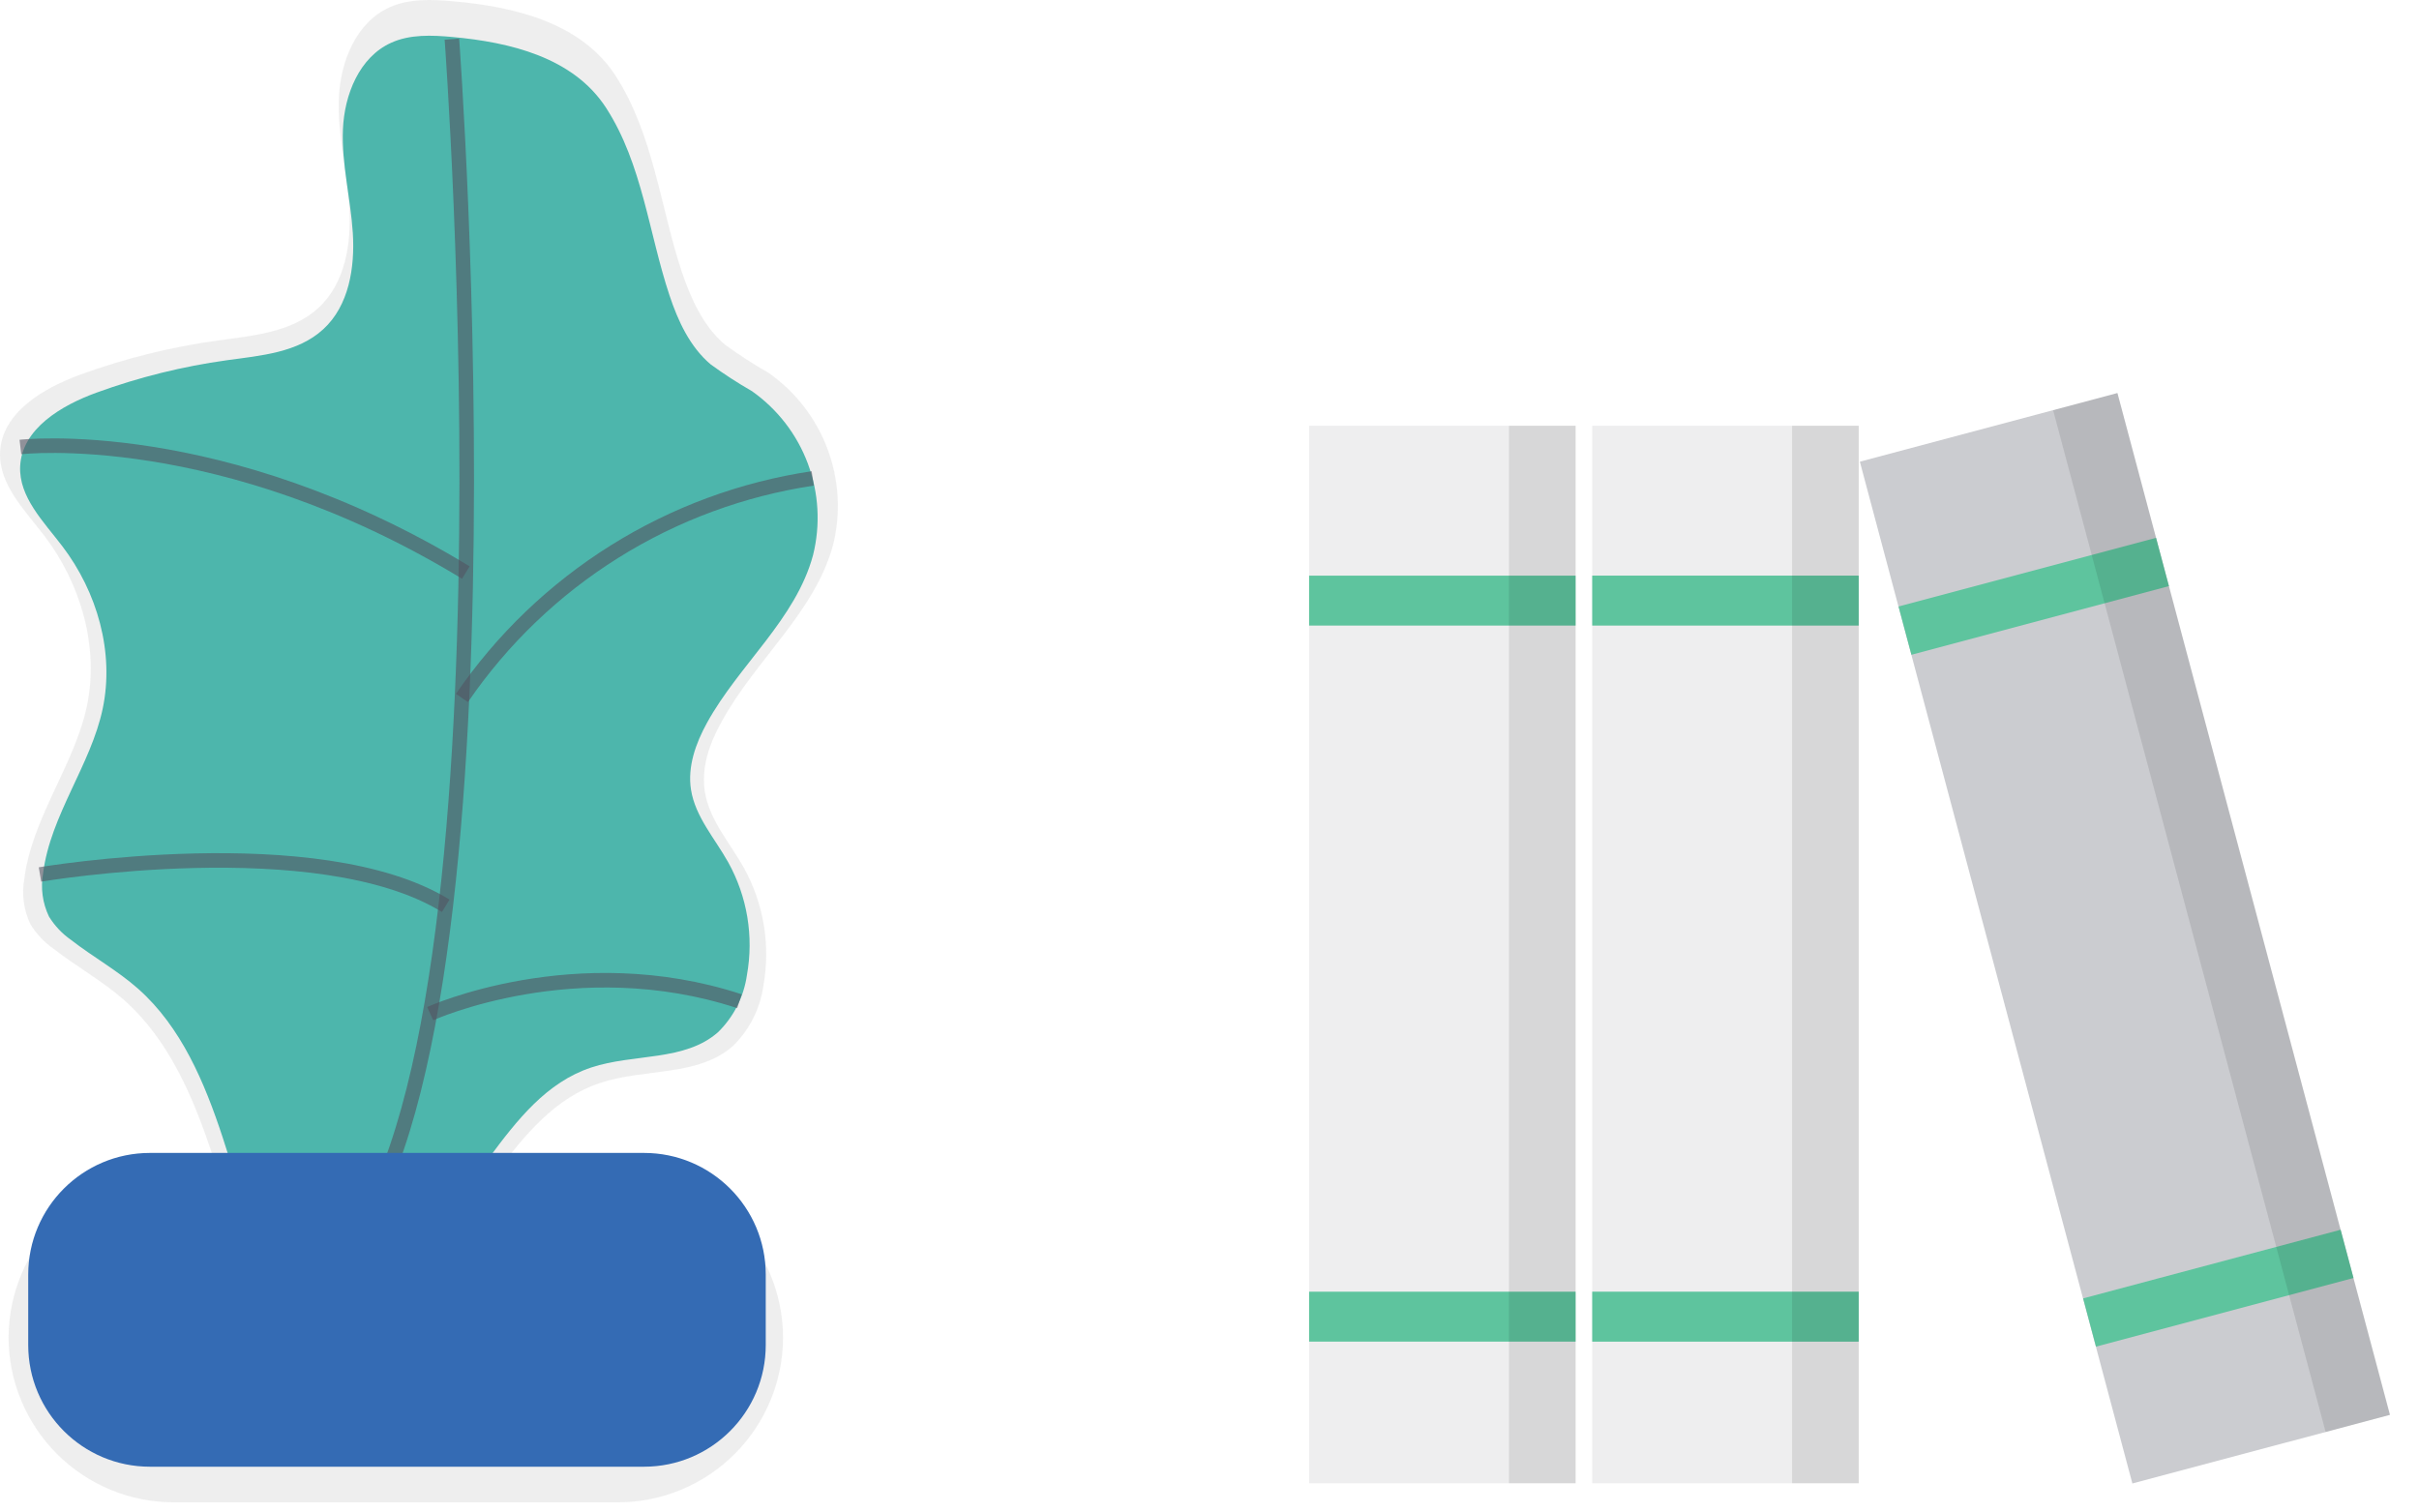 <?xml version="1.0" encoding="UTF-8" standalone="no"?>
<svg
   xmlns:dc="http://purl.org/dc/elements/1.1/"
   xmlns:cc="http://creativecommons.org/ns#"
   xmlns:rdf="http://www.w3.org/1999/02/22-rdf-syntax-ns#"
   xmlns:svg="http://www.w3.org/2000/svg"
   xmlns="http://www.w3.org/2000/svg"
   xmlns:sodipodi="http://sodipodi.sourceforge.net/DTD/sodipodi-0.dtd"
   xmlns:inkscape="http://www.inkscape.org/namespaces/inkscape"
   width="166.265"
   height="103.961"
   viewBox="0 0 166.265 103.961"
   version="1.1"
   id="svg167"
   sodipodi:docname="blob.svg"
   style="fill:none"
   inkscape:version="0.92.4 (5da689c313, 2019-01-14)">
  <sodipodi:namedview
     pagecolor="#ffffff"
     bordercolor="#666666"
     borderopacity="1"
     objecttolerance="10"
     gridtolerance="10"
     guidetolerance="10"
     inkscape:pageopacity="0"
     inkscape:pageshadow="2"
     inkscape:window-width="1920"
     inkscape:window-height="1106"
     id="namedview169"
     showgrid="false"
     inkscape:zoom="0.28069386"
     inkscape:cx="786.01677"
     inkscape:cy="-412.43392"
     inkscape:window-x="-11"
     inkscape:window-y="-11"
     inkscape:window-maximized="1"
     inkscape:current-layer="svg167" />
  <g
     id="g1006"
     transform="translate(0,-25)">
    <g
       id="g4"
       style="opacity:0.7">
      <path
         id="path2"
         d="M 57.259,62.483 C 57.804,60.291 57.672,57.984 56.88,55.868 56.089,53.753 54.675,51.926 52.824,50.63 51.8,50.044 50.808,49.403 49.852,48.711 48.349,47.447 47.512,45.581 46.874,43.72 45.388,39.25 44.92,34.242 42.311,30.205 39.935,26.53 35.29,25.454 31.194,25.091 c -1.492,-0.135 -3.06,-0.205 -4.429,0.415 -2.288,1.036 -3.376,3.733 -3.475,6.237 -0.1,2.504 0.55,4.979 0.714,7.483 0.164,2.504 -0.281,5.266 -2.13,6.951 -1.849,1.685 -4.493,1.896 -6.939,2.235 -3.21,0.446 -6.363,1.231 -9.408,2.34 C 2.97,51.683 0.127,53.362 0.004,56.077 -0.095,58.3 1.695,60.067 3.046,61.834 5.562,65.139 6.82,69.492 5.972,73.535 5.123,77.578 2.198,81.223 1.671,85.412 c -0.192,1.064 -0.044,2.161 0.421,3.136 0.41,0.664 0.952,1.237 1.591,1.685 1.58,1.223 3.341,2.2 4.833,3.51 3.113,2.756 4.803,6.763 6.102,10.718 0.123,0.38 0.234,0.767 0.357,1.17 h -3.06 c -3.002,0.008 -5.878,1.204 -8.001,3.326 -2.123,2.123 -3.318,5 -3.326,8.001 0.008,3.002 1.204,5.879 3.326,8.001 2.123,2.123 4.999,3.319 8.001,3.326 h 30.582 c 3.002,-0.007 5.878,-1.203 8.001,-3.326 2.123,-2.122 3.318,-4.999 3.326,-8.001 -0.008,-3.001 -1.204,-5.878 -3.326,-8.001 -2.123,-2.122 -4.999,-3.318 -8.001,-3.326 h -8.384 c 1.983,-2.656 4.055,-5.148 7.114,-6.172 3.06,-1.024 6.763,-0.421 9.162,-2.557 1.122,-1.101 1.852,-2.54 2.077,-4.096 0.509,-2.792 0.035,-5.673 -1.34,-8.156 -0.965,-1.72 -2.375,-3.282 -2.68,-5.231 -0.263,-1.667 0.339,-3.353 1.17,-4.827 2.299,-4.213 6.389,-7.495 7.641,-12.111 z"
         inkscape:connector-curvature="0"
         style="opacity:0.7;fill:url(#paint0_linear)" />
    </g>
    <path
       id="path6"
       d="m 31.101,27.543 c -1.422,-0.129 -2.925,-0.193 -4.218,0.398 -2.176,0.983 -3.212,3.557 -3.312,5.944 -0.1,2.387 0.527,4.739 0.679,7.126 0.152,2.387 -0.269,5.008 -2.03,6.623 -1.761,1.615 -4.277,1.808 -6.611,2.13 -3.056,0.423 -6.058,1.169 -8.958,2.223 -2.434,0.883 -5.143,2.487 -5.266,5.073 -0.094,2.112 1.615,3.803 2.896,5.488 2.399,3.148 3.592,7.296 2.779,11.169 -0.813,3.873 -3.592,7.319 -4.096,11.309 -0.183,1.014 -0.041,2.06 0.404,2.99 0.391,0.632 0.906,1.177 1.515,1.603 1.504,1.17 3.183,2.095 4.605,3.352 2.966,2.627 4.569,6.436 5.81,10.204 1.219,3.7 2.175,7.481 2.861,11.315 2.557,-1.644 5.851,-1.62 8.589,-2.954 5.81,-2.85 7.758,-11.117 13.89,-13.147 2.925,-0.971 6.436,-0.404 8.723,-2.434 1.072,-1.054 1.767,-2.432 1.978,-3.92 0.478,-2.66 0.022,-5.403 -1.293,-7.764 -0.918,-1.638 -2.258,-3.124 -2.551,-4.979 -0.252,-1.586 0.328,-3.195 1.1,-4.599 2.206,-4.008 6.102,-7.114 7.29,-11.532 0.517,-2.084 0.393,-4.276 -0.358,-6.288 -0.751,-2.012 -2.092,-3.75 -3.849,-4.986 C 50.704,51.328 49.76,50.717 48.852,50.056 47.424,48.851 46.605,47.078 46.014,45.3 44.598,41.046 44.148,36.272 41.667,32.428 39.403,28.918 35.003,27.9 31.101,27.543 Z"
       inkscape:connector-curvature="0"
       style="fill:#4db6ac" />
    <path
       id="path8"
       stroke-miterlimit="10"
       d="m 31.06,27.689 c 0,0 5.394,72.257 -8.63,84.66"
       inkscape:connector-curvature="0"
       style="opacity:0.6;stroke:#535461;stroke-miterlimit:10" />
    <path
       id="path10"
       d="M 44.265,104.263 H 10.307 c -4.621,0 -8.367,3.746 -8.367,8.367 v 4.838 c 0,4.621 3.746,8.367 8.367,8.367 h 33.958 c 4.621,0 8.367,-3.746 8.367,-8.367 v -4.838 c 0,-4.621 -3.746,-8.367 -8.367,-8.367 z"
       inkscape:connector-curvature="0"
       style="fill:#346bb4" />
    <path
       id="path12"
       stroke-miterlimit="10"
       d="m 1.402,55.731 c 0,0 13.784,-1.609 30.617,8.63"
       inkscape:connector-curvature="0"
       style="opacity:0.6;stroke:#535461;stroke-miterlimit:10" />
    <path
       id="path14"
       stroke-miterlimit="10"
       d="m 31.75,72.985 c 2.766,-4.038 6.335,-7.462 10.483,-10.059 4.148,-2.597 8.787,-4.311 13.628,-5.036"
       inkscape:connector-curvature="0"
       style="opacity:0.6;stroke:#535461;stroke-miterlimit:10" />
    <path
       id="path16"
       stroke-miterlimit="10"
       d="m 2.748,85.12 c 0,0 19.108,-3.241 27.89,2.153"
       inkscape:connector-curvature="0"
       style="opacity:0.6;stroke:#535461;stroke-miterlimit:10" />
    <path
       id="path18"
       stroke-miterlimit="10"
       d="m 29.568,94.686 c 0,0 10.005,-4.54 21.256,-0.854"
       inkscape:connector-curvature="0"
       style="opacity:0.6;stroke:#535461;stroke-miterlimit:10" />
    <g
       id="g32"
       style="opacity:0.7">
      <g
         id="g22"
         style="opacity:0.1">
        <path
           id="path20"
           d="m 88,52.399 v 10.853 3.616 48.227 3.622 10.244 h 14.469 4.827 V 118.717 115.095 66.868 63.252 52.399 h -4.827 z"
           inkscape:connector-curvature="0"
           style="opacity:0.1;fill:url(#paint1_linear)" />
      </g>
      <g
         id="g26"
         style="opacity:0.1">
        <path
           id="path24"
           d="m 108.501,52.399 v 10.853 3.616 48.227 3.622 10.244 h 14.469 4.821 V 118.717 115.095 66.868 63.252 52.399 h -4.821 z"
           inkscape:connector-curvature="0"
           style="opacity:0.1;fill:url(#paint2_linear)" />
      </g>
      <g
         id="g30"
         style="opacity:0.1">
        <path
           id="path28"
           d="M 166.265,123.977 150.263,63.983 149.333,60.49 146.537,50 l -18.641,4.973 2.797,10.485 0.743,2.785 12.614,47.309 0.936,3.498 2.639,9.9 z"
           inkscape:connector-curvature="0"
           style="opacity:0.1;fill:url(#paint3_linear)" />
      </g>
    </g>
    <path
       id="path34"
       d="M 108.296,54.271 H 89.978 v 72.701 h 18.319 z"
       inkscape:connector-curvature="0"
       style="fill:#535461;fill-opacity:0.1" />
    <path
       id="path36"
       d="M 108.296,64.574 H 89.978 v 3.434 h 18.319 z"
       inkscape:connector-curvature="0"
       style="fill:#5ec49e" />
    <path
       id="path38"
       d="M 108.296,113.802 H 89.978 v 3.435 h 18.319 z"
       inkscape:connector-curvature="0"
       style="fill:#5ec49e" />
    <path
       id="path40"
       d="m 108.296,54.271 h -4.581 v 72.701 h 4.581 z"
       inkscape:connector-curvature="0"
       style="opacity:0.1;fill:#000000" />
    <path
       id="path42"
       d="m 127.756,54.271 h -18.319 v 72.701 h 18.319 z"
       inkscape:connector-curvature="0"
       style="fill:#535461;fill-opacity:0.1" />
    <path
       id="path44"
       d="m 127.756,64.574 h -18.319 v 3.434 h 18.319 z"
       inkscape:connector-curvature="0"
       style="fill:#5ec49e" />
    <path
       id="path46"
       d="m 127.756,113.802 h -18.319 v 3.435 h 18.319 z"
       inkscape:connector-curvature="0"
       style="fill:#5ec49e" />
    <path
       id="path48"
       d="m 127.756,54.271 h -4.581 v 72.701 h 4.581 z"
       inkscape:connector-curvature="0"
       style="opacity:0.1;fill:#000000" />
    <path
       id="path50"
       d="m 145.535,52.021 -17.701,4.72 18.731,70.247 17.7,-4.719 z"
       inkscape:connector-curvature="0"
       style="fill:#535461;fill-opacity:0.3" />
    <path
       id="path52"
       d="m 148.192,61.977 -17.7,4.72 0.885,3.318 17.7,-4.72 z"
       inkscape:connector-curvature="0"
       style="fill:#5ec49e" />
    <path
       id="path54"
       d="m 160.879,109.543 -17.7,4.72 0.884,3.318 17.701,-4.719 z"
       inkscape:connector-curvature="0"
       style="fill:#5ec49e" />
    <path
       id="path56"
       d="m 145.543,52.022 -4.426,1.18 18.731,70.247 4.426,-1.18 z"
       inkscape:connector-curvature="0"
       style="opacity:0.1;fill:#000000" />
  </g>
  <defs
     id="defs165">
    <linearGradient
       id="paint0_linear"
       x1="14943.8"
       y1="72150.898"
       x2="20612.4"
       y2="72150.898"
       gradientUnits="userSpaceOnUse">
      <stop
         stop-color="#808080"
         stop-opacity="0.25"
         id="stop116" />
      <stop
         offset="0.54"
         stop-color="#808080"
         stop-opacity="0.12"
         id="stop118" />
      <stop
         offset="1"
         stop-color="#808080"
         stop-opacity="0.1"
         id="stop120" />
    </linearGradient>
    <linearGradient
       id="paint1_linear"
       x1="4628.66"
       y1="53408.898"
       x2="4628.66"
       y2="43389.898"
       gradientUnits="userSpaceOnUse">
      <stop
         stop-color="#808080"
         stop-opacity="0.25"
         id="stop123" />
      <stop
         offset="0.54"
         stop-color="#808080"
         stop-opacity="0.12"
         id="stop125" />
      <stop
         offset="1"
         stop-color="#808080"
         stop-opacity="0.1"
         id="stop127" />
    </linearGradient>
    <linearGradient
       id="paint2_linear"
       x1="5323.51"
       y1="53408.898"
       x2="5323.51"
       y2="43389.898"
       gradientUnits="userSpaceOnUse">
      <stop
         stop-color="#808080"
         stop-opacity="0.25"
         id="stop130" />
      <stop
         offset="0.54"
         stop-color="#808080"
         stop-opacity="0.12"
         id="stop132" />
      <stop
         offset="1"
         stop-color="#808080"
         stop-opacity="0.1"
         id="stop134" />
    </linearGradient>
    <linearGradient
       id="paint3_linear"
       x1="12398.7"
       y1="55068.5"
       x2="12398.7"
       y2="44415"
       gradientUnits="userSpaceOnUse">
      <stop
         stop-color="#808080"
         stop-opacity="0.25"
         id="stop137" />
      <stop
         offset="0.54"
         stop-color="#808080"
         stop-opacity="0.12"
         id="stop139" />
      <stop
         offset="1"
         stop-color="#808080"
         stop-opacity="0.1"
         id="stop141" />
    </linearGradient>
    <linearGradient
       id="paint4_linear"
       x1="-7879.9"
       y1="59790"
       x2="-7879.9"
       y2="49771.102"
       gradientUnits="userSpaceOnUse">
      <stop
         stop-color="#808080"
         stop-opacity="0.25"
         id="stop144" />
      <stop
         offset="0.54"
         stop-color="#808080"
         stop-opacity="0.12"
         id="stop146" />
      <stop
         offset="1"
         stop-color="#808080"
         stop-opacity="0.1"
         id="stop148" />
    </linearGradient>
    <linearGradient
       id="paint5_linear"
       x1="-8538"
       y1="59790"
       x2="-8538"
       y2="49771.102"
       gradientUnits="userSpaceOnUse">
      <stop
         stop-color="#808080"
         stop-opacity="0.25"
         id="stop151" />
      <stop
         offset="0.54"
         stop-color="#808080"
         stop-opacity="0.12"
         id="stop153" />
      <stop
         offset="1"
         stop-color="#808080"
         stop-opacity="0.1"
         id="stop155" />
    </linearGradient>
    <linearGradient
       id="paint6_linear"
       x1="65877.203"
       y1="86570.398"
       x2="76077.297"
       y2="86570.398"
       gradientUnits="userSpaceOnUse">
      <stop
         stop-color="#808080"
         stop-opacity="0.25"
         id="stop158" />
      <stop
         offset="0.54"
         stop-color="#808080"
         stop-opacity="0.12"
         id="stop160" />
      <stop
         offset="1"
         stop-color="#808080"
         stop-opacity="0.1"
         id="stop162" />
    </linearGradient>
  </defs>
</svg>
